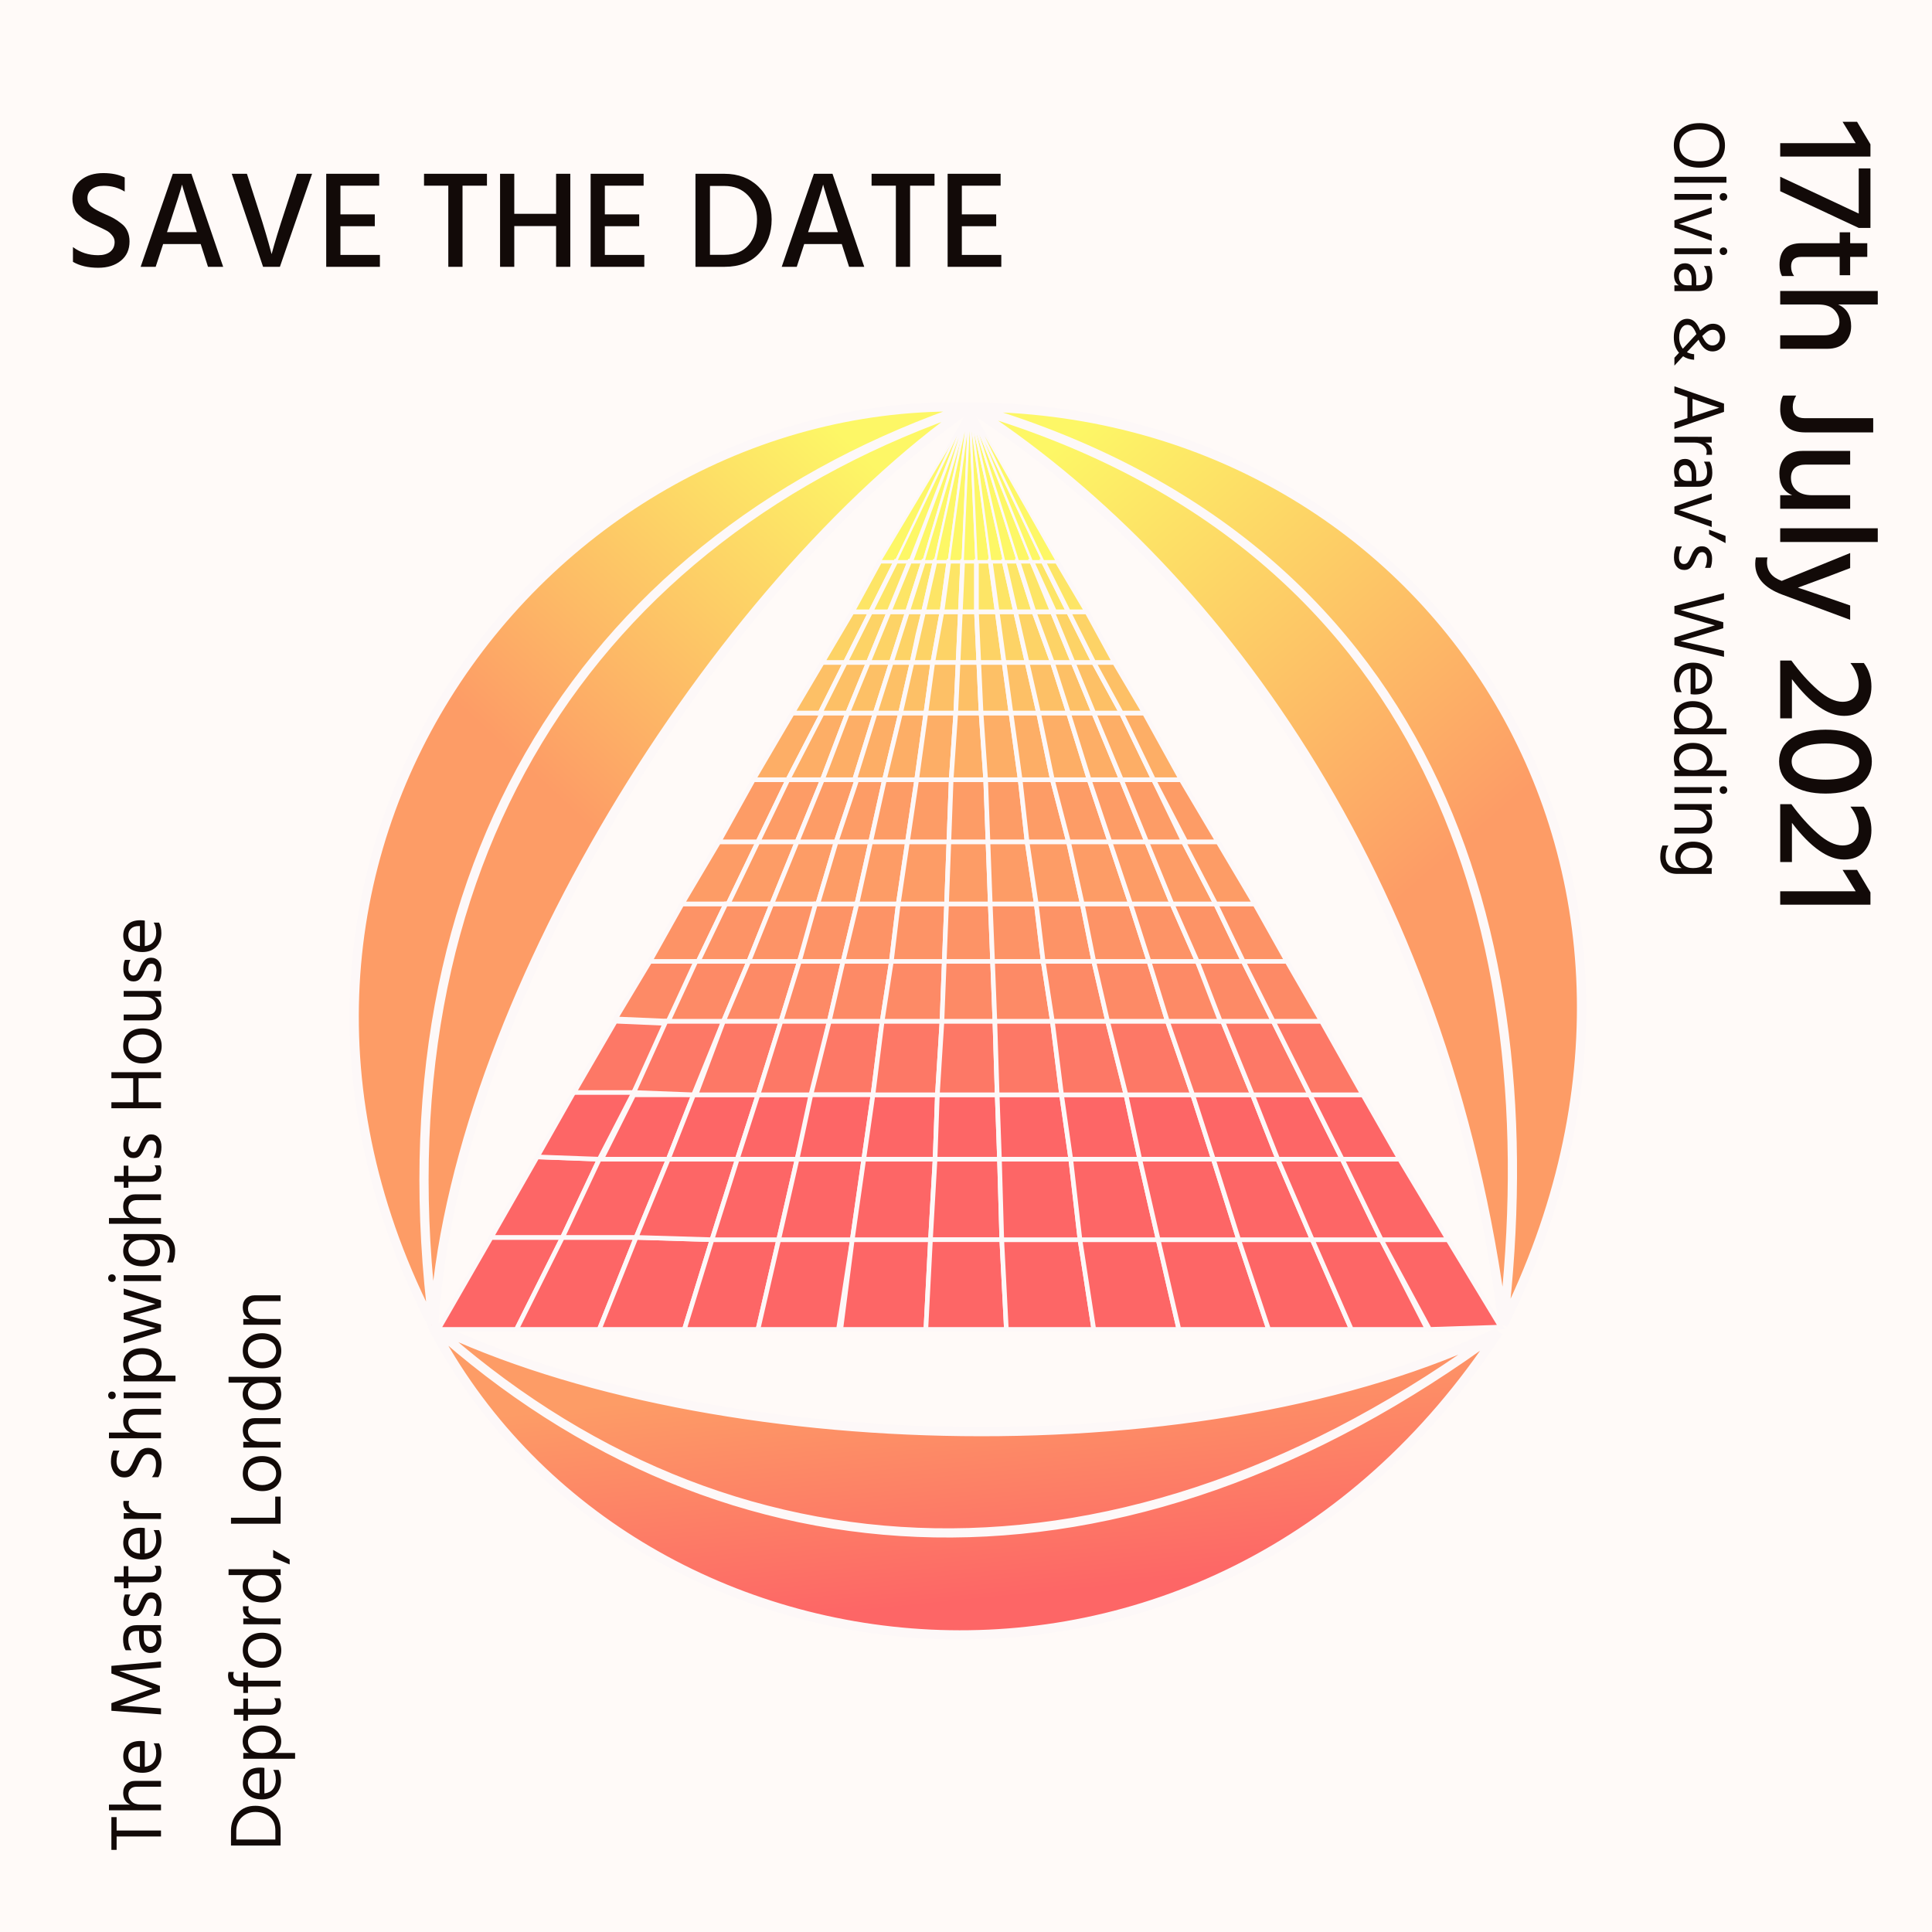 <svg width="420" height="420" viewBox="0 0 420 420" fill="none" xmlns="http://www.w3.org/2000/svg">
<rect x="0" y="0" width="420" height="420" fill="#333333" stroke="none"/>
<g clip-path="url(#clip0)">
<rect width="420" height="420" fill="#FFFAF8"/>
<path d="M400.56 26.48H403.71L406.62 31.37V34.04L387 34.04V31.13L403.41 31.13L400.56 26.48ZM406.62 36.615V49.545H404.07L387 41.565V38.415L404.07 46.425V36.615H406.62ZM399.93 55.845L391.56 55.845C390.1 55.845 389.37 56.545 389.37 57.945C389.37 58.765 389.59 59.455 390.03 60.015H387.39C387.03 59.355 386.85 58.545 386.85 57.585C386.85 54.445 388.44 52.875 391.62 52.875L399.93 52.875V50.505H402.21V52.875H405.93V55.845H402.21V59.835L399.93 59.835V55.845ZM408.21 66.195H399.6C401.48 67.055 402.42 68.626 402.42 70.906C402.42 72.385 401.96 73.576 401.04 74.475C400.12 75.376 398.84 75.826 397.2 75.826H387V72.885H396.6C397.64 72.885 398.44 72.615 399 72.076C399.58 71.555 399.87 70.865 399.87 70.005C399.87 69.005 399.49 68.115 398.73 67.335C397.97 66.576 396.81 66.195 395.25 66.195H387V63.255L408.21 63.255V66.195ZM387.63 85.992H390.48C389.98 86.812 389.73 87.632 389.73 88.452C389.73 90.092 390.6 90.912 392.34 90.912H407.22V94.002H392.46C390.6 94.002 389.22 93.542 388.32 92.622C387.44 91.722 387 90.502 387 88.962C387 87.722 387.21 86.732 387.63 85.992ZM402.21 107.657V110.597H387V107.657H389.61C387.75 106.857 386.82 105.277 386.82 102.917C386.82 101.417 387.26 100.227 388.14 99.347C389.04 98.467 390.27 98.027 391.83 98.027H402.21V100.997H392.55C391.51 100.997 390.71 101.247 390.15 101.747C389.61 102.267 389.34 102.977 389.34 103.877C389.34 105.017 389.74 105.927 390.54 106.607C391.34 107.307 392.47 107.657 393.93 107.657H402.21ZM387 114.85H408.21V117.82H387V114.85ZM387.33 126.284L402.21 120.224V123.494L397.26 125.384L390.84 127.754C391.44 127.934 393.58 128.654 397.26 129.914L402.21 131.624V134.744L387.42 129.254C383.52 127.794 381.57 125.564 381.57 122.564C381.57 122.024 381.62 121.564 381.72 121.184L384.24 121.184C384.16 121.504 384.12 121.844 384.12 122.204C384.12 124.144 385.19 125.504 387.33 126.284ZM389.55 147.644V156.164H387V143.594H389.43C391.27 146.114 393.17 148.234 395.13 149.954C397.11 151.694 398.91 152.564 400.53 152.564C401.67 152.564 402.54 152.234 403.14 151.574C403.76 150.914 404.07 150.004 404.07 148.844C404.07 147.244 403.47 145.674 402.27 144.134H405.18C406.28 145.574 406.83 147.284 406.83 149.264C406.83 151.104 406.31 152.624 405.27 153.824C404.25 155.024 402.79 155.624 400.89 155.624C397.37 155.624 393.59 152.964 389.55 147.644ZM396.87 158.626C399.95 158.626 402.39 159.236 404.19 160.456C406.01 161.696 406.92 163.386 406.92 165.526C406.92 167.706 406.02 169.416 404.22 170.656C402.42 171.896 399.97 172.516 396.87 172.516C393.81 172.516 391.36 171.906 389.52 170.686C387.68 169.486 386.76 167.766 386.76 165.526C386.76 163.386 387.68 161.696 389.52 160.456C391.36 159.236 393.81 158.626 396.87 158.626ZM402.27 162.736C401.01 161.996 399.21 161.626 396.87 161.626C394.53 161.626 392.71 161.986 391.41 162.706C390.13 163.446 389.49 164.386 389.49 165.526C389.49 166.766 390.13 167.736 391.41 168.436C392.69 169.136 394.51 169.486 396.87 169.486C399.25 169.486 401.06 169.116 402.3 168.376C403.56 167.656 404.19 166.706 404.19 165.526C404.19 164.406 403.55 163.476 402.27 162.736ZM389.55 178.874V187.394H387L387 174.824H389.43C391.27 177.344 393.17 179.464 395.13 181.184C397.11 182.924 398.91 183.794 400.53 183.794C401.67 183.794 402.54 183.464 403.14 182.804C403.76 182.144 404.07 181.234 404.07 180.074C404.07 178.474 403.47 176.904 402.27 175.364H405.18C406.28 176.804 406.83 178.514 406.83 180.494C406.83 182.334 406.31 183.854 405.27 185.054C404.25 186.254 402.79 186.854 400.89 186.854C397.37 186.854 393.59 184.194 389.55 178.874ZM400.56 189.107H403.71L406.62 193.997V196.667H387V193.757H403.41L400.56 189.107Z" fill="#120A08"/>
<path d="M27.11 38.59V41.65C25.77 40.81 24.25 40.39 22.55 40.39C21.45 40.39 20.58 40.64 19.94 41.14C19.32 41.62 19.01 42.26 19.01 43.06C19.01 43.86 19.32 44.5 19.94 44.98C20.56 45.46 21.51 45.98 22.79 46.54C23.63 46.9 24.28 47.21 24.74 47.47C25.22 47.73 25.76 48.1 26.36 48.58C26.98 49.04 27.43 49.6 27.71 50.26C28.01 50.9 28.16 51.64 28.16 52.48C28.16 54.26 27.53 55.66 26.27 56.68C25.01 57.7 23.38 58.21 21.38 58.21C19.16 58.21 17.32 57.78 15.86 56.92V53.71C17.44 54.89 19.27 55.48 21.35 55.48C22.45 55.48 23.32 55.23 23.96 54.73C24.6 54.21 24.92 53.5 24.92 52.6C24.92 52.06 24.73 51.57 24.35 51.13C23.97 50.67 23.56 50.33 23.12 50.11C22.68 49.87 22.02 49.55 21.14 49.15C20.62 48.91 20.25 48.74 20.03 48.64C19.83 48.54 19.49 48.36 19.01 48.1C18.53 47.84 18.17 47.62 17.93 47.44C17.71 47.26 17.43 47.01 17.09 46.69C16.75 46.37 16.5 46.05 16.34 45.73C16.2 45.41 16.06 45.04 15.92 44.62C15.8 44.18 15.74 43.71 15.74 43.21C15.74 41.49 16.36 40.13 17.6 39.13C18.86 38.13 20.48 37.63 22.46 37.63C24.28 37.63 25.83 37.95 27.11 38.59ZM36.304 50.47H42.785L42.455 49.45C41.694 47.09 41.075 45.14 40.594 43.6C40.114 42.04 39.825 41.07 39.724 40.69L39.575 40.12C39.355 41.06 38.374 44.17 36.635 49.45L36.304 50.47ZM45.215 58L43.624 53.05H35.465L33.844 58H30.575L37.565 37.78H41.614L48.514 58H45.215ZM67.839 37.78L60.849 58H57.189L50.379 37.78H53.679L56.259 45.82C56.819 47.54 57.329 49.19 57.789 50.77C58.249 52.33 58.569 53.46 58.749 54.16L59.049 55.24C59.689 52.84 60.649 49.7 61.929 45.82L64.539 37.78H67.839ZM74.007 55.42H82.587V58H70.917V37.78H82.437V40.36H74.007V46.6H81.477V49.18H74.007V55.42ZM105.86 37.78V40.36H100.55V58H97.46V40.36H92.18V37.78H105.86ZM120.89 37.78H123.98V58H120.89V49.15H111.8V58H108.71V37.78H111.8V46.48H120.89V37.78ZM131.487 55.42H140.067V58H128.397V37.78H139.917V40.36H131.487V46.6H138.957V49.18H131.487V55.42ZM154.34 55.39H157.52C159.82 55.39 161.57 54.67 162.77 53.23C163.97 51.79 164.57 49.94 164.57 47.68C164.57 45.6 163.92 43.87 162.62 42.49C161.32 41.11 159.59 40.42 157.43 40.42H154.34V55.39ZM151.19 37.78H157.49C160.49 37.78 162.95 38.71 164.87 40.57C166.79 42.43 167.75 44.8 167.75 47.68C167.75 50.68 166.84 53.15 165.02 55.09C163.22 57.03 160.73 58 157.55 58H151.19V37.78ZM175.67 50.47H182.15L181.82 49.45C181.06 47.09 180.44 45.14 179.96 43.6C179.48 42.04 179.19 41.07 179.09 40.69L178.94 40.12C178.72 41.06 177.74 44.17 176 49.45L175.67 50.47ZM184.58 58L182.99 53.05H174.83L173.21 58H169.94L176.93 37.78H180.98L187.88 58H184.58ZM203.154 37.78V40.36H197.844V58H194.754V40.36H189.474V37.78H203.154ZM209.094 55.42H217.674V58H206.004V37.78H217.524V40.36H209.094V46.6H216.564V49.18H209.094V55.42Z" fill="#120A08"/>
<path d="M94.277 288.5C41.277 187 118.777 86 210.777 88.5C155.277 127.5 98.277 219 94.277 288.5Z" fill="url(#paint0_linear)"/>
<path d="M94.277 288.5C41.277 187 118.777 86 210.777 88.5M94.277 288.5C81.379 187.5 128.777 116.282 210.777 88.5M94.277 288.5C98.277 219 155.277 127.5 210.777 88.5" stroke="#FDF8F8" stroke-width="2"/>
<path d="M210.777 88.5C310.277 88.5 376.777 188 326.777 288C314.277 189.5 262.777 122 210.777 88.5Z" fill="url(#paint1_linear)"/>
<path d="M210.777 88.5C310.277 88.5 376.777 188 326.777 288M210.777 88.5C311.277 117.5 336.777 202.5 326.777 288M210.777 88.5C262.777 122 314.277 189.5 326.777 288" stroke="#FDF8F8" stroke-width="2"/>
<path d="M325.777 289.5C263.009 385.268 136.498 369.569 93.817 288.031C154.93 317.466 263.15 319.9 325.777 289.5Z" fill="url(#paint2_linear)"/>
<path d="M325.777 289.5C263.009 385.268 136.498 369.569 93.817 288.031M325.777 289.5C243.89 350.013 158.059 346.072 93.817 288.031M325.777 289.5C263.15 319.9 154.93 317.466 93.817 288.031" stroke="#FDF8F8" stroke-width="2"/>
<path d="M369.44 26.768C371.136 26.768 372.485 27.2 373.488 28.064C374.491 28.939 374.992 30.117 374.992 31.6C374.992 33.115 374.491 34.299 373.488 35.152C372.496 36.016 371.147 36.448 369.44 36.448C367.744 36.448 366.389 36.011 365.376 35.136C364.373 34.272 363.872 33.099 363.872 31.616C363.872 30.155 364.379 28.981 365.392 28.096C366.405 27.211 367.755 26.768 369.44 26.768ZM369.44 28.128C368.107 28.128 367.051 28.443 366.272 29.072C365.493 29.712 365.104 30.56 365.104 31.616C365.104 32.715 365.488 33.563 366.256 34.16C367.024 34.768 368.085 35.072 369.44 35.072C370.795 35.072 371.856 34.768 372.624 34.16C373.392 33.552 373.776 32.699 373.776 31.6C373.776 30.512 373.387 29.659 372.608 29.04C371.84 28.432 370.784 28.128 369.44 28.128ZM364 38.435H375.312V39.699H364V38.435ZM364 42.169H372.112V43.434H364V42.169ZM374.064 42.202C374.224 42.052 374.421 41.977 374.656 41.977C374.891 41.977 375.088 42.052 375.248 42.202C375.408 42.361 375.488 42.559 375.488 42.794C375.488 43.028 375.408 43.225 375.248 43.386C375.088 43.545 374.891 43.626 374.656 43.626C374.421 43.626 374.224 43.545 374.064 43.386C373.915 43.225 373.84 43.028 373.84 42.794C373.84 42.559 373.915 42.361 374.064 42.202ZM364 47.904L372.112 45.072V46.384L368.688 47.504L364.992 48.688C365.451 48.784 366.683 49.184 368.688 49.888L372.112 51.04V52.352L364 49.456V47.904ZM364 53.982H372.112V55.246H364V53.982ZM374.064 54.014C374.224 53.865 374.421 53.79 374.656 53.79C374.891 53.79 375.088 53.865 375.248 54.014C375.408 54.174 375.488 54.371 375.488 54.606C375.488 54.841 375.408 55.038 375.248 55.198C375.088 55.358 374.891 55.438 374.656 55.438C374.421 55.438 374.224 55.358 374.064 55.198C373.915 55.038 373.84 54.841 373.84 54.606C373.84 54.371 373.915 54.174 374.064 54.014ZM367.744 62.02V60.612C367.744 59.93 367.611 59.418 367.344 59.076C367.077 58.735 366.741 58.564 366.336 58.564C365.931 58.564 365.6 58.698 365.344 58.964C365.099 59.231 364.976 59.62 364.976 60.132C364.976 60.708 365.136 61.167 365.456 61.508C365.787 61.85 366.203 62.02 366.704 62.02H367.744ZM370.416 57.828H371.68C372.053 58.436 372.24 59.236 372.24 60.228C372.24 62.266 371.205 63.284 369.136 63.284H364V62.036H364.96C364.267 61.62 363.92 60.863 363.92 59.764C363.92 59.007 364.144 58.394 364.592 57.924C365.04 57.466 365.605 57.236 366.288 57.236C367.067 57.236 367.669 57.53 368.096 58.116C368.533 58.714 368.752 59.524 368.752 60.548V62.02H369.168C369.808 62.02 370.288 61.876 370.608 61.588C370.939 61.3 371.104 60.815 371.104 60.132C371.104 59.268 370.875 58.5 370.416 57.828ZM365.04 73.306C365.04 74.308 365.307 75.14 365.84 75.802C366.192 75.428 366.597 74.991 367.056 74.49C367.525 73.988 367.904 73.578 368.192 73.258C368.48 72.948 368.677 72.74 368.784 72.634C368.528 71.951 368.245 71.444 367.936 71.114C367.627 70.783 367.259 70.618 366.832 70.618C366.288 70.618 365.851 70.868 365.52 71.37C365.2 71.871 365.04 72.516 365.04 73.306ZM373.888 73.354C373.888 72.874 373.749 72.474 373.472 72.154C373.205 71.844 372.832 71.69 372.352 71.69C372.011 71.69 371.669 71.786 371.328 71.978C370.997 72.18 370.571 72.538 370.048 73.05C370.379 73.764 370.715 74.282 371.056 74.602C371.408 74.932 371.808 75.098 372.256 75.098C372.715 75.098 373.099 74.948 373.408 74.65C373.728 74.351 373.888 73.919 373.888 73.354ZM364 79.482V77.77L365.008 76.682C364.251 75.818 363.872 74.703 363.872 73.338C363.872 72.132 364.144 71.156 364.688 70.41C365.243 69.674 365.952 69.306 366.816 69.306C368.021 69.306 368.944 70.148 369.584 71.834C370.128 71.332 370.608 70.964 371.024 70.73C371.451 70.495 371.899 70.378 372.368 70.378C373.168 70.378 373.813 70.65 374.304 71.194C374.795 71.738 375.04 72.463 375.04 73.37C375.04 74.276 374.773 75.007 374.24 75.562C373.717 76.116 373.061 76.394 372.272 76.394C371.664 76.394 371.115 76.196 370.624 75.802C370.133 75.418 369.675 74.767 369.248 73.85L366.72 76.554C367.189 76.81 367.712 76.959 368.288 77.002V78.218C367.371 78.154 366.571 77.898 365.888 77.45L364 79.482ZM367.936 86.702V90.526L368.56 90.318L373.744 88.638C373.285 88.51 371.552 87.934 368.544 86.91L367.936 86.702ZM364 91.838L366.832 90.894V86.334L364 85.374V83.982L374.784 87.742V89.534L364 93.23V91.838ZM372.112 96.213H370.688C371.691 96.639 372.192 97.376 372.192 98.421C372.192 98.613 372.181 98.762 372.16 98.869H370.912C370.987 98.645 371.024 98.415 371.024 98.181C371.024 97.615 370.763 97.146 370.24 96.773C369.717 96.4 369.115 96.213 368.432 96.213H364V94.949L372.112 94.965V96.213ZM367.744 104.552V103.144C367.744 102.461 367.611 101.949 367.344 101.608C367.077 101.266 366.741 101.096 366.336 101.096C365.931 101.096 365.6 101.229 365.344 101.496C365.099 101.762 364.976 102.152 364.976 102.664C364.976 103.24 365.136 103.698 365.456 104.04C365.787 104.381 366.203 104.552 366.704 104.552H367.744ZM370.416 100.36H371.68C372.053 100.968 372.24 101.768 372.24 102.76C372.24 104.797 371.205 105.816 369.136 105.816H364V104.568H364.96C364.267 104.152 363.92 103.394 363.92 102.296C363.92 101.538 364.144 100.925 364.592 100.456C365.04 99.997 365.605 99.768 366.288 99.768C367.067 99.768 367.669 100.061 368.096 100.648C368.533 101.245 368.752 102.056 368.752 103.08V104.552H369.168C369.808 104.552 370.288 104.408 370.608 104.12C370.939 103.832 371.104 103.346 371.104 102.664C371.104 101.8 370.875 101.032 370.416 100.36ZM364 110.123L372.112 107.291V108.603L368.688 109.723L364.992 110.907C365.451 111.003 366.683 111.403 368.688 112.107L372.112 113.259V114.571L364 111.675V110.123ZM371.536 115.161L375.12 116.505V118.073L371.536 116.153V115.161ZM371.84 123.443H370.64C370.939 122.953 371.088 122.281 371.088 121.427C371.088 121.001 370.987 120.659 370.784 120.403C370.592 120.158 370.341 120.035 370.032 120.035C369.84 120.035 369.669 120.073 369.52 120.147C369.381 120.222 369.243 120.366 369.104 120.579C368.965 120.803 368.869 120.963 368.816 121.059C368.773 121.166 368.677 121.39 368.528 121.731C368.251 122.414 367.936 122.947 367.584 123.331C367.232 123.715 366.757 123.907 366.16 123.907C365.467 123.907 364.917 123.662 364.512 123.171C364.107 122.691 363.904 122.03 363.904 121.187C363.904 120.206 364.069 119.411 364.4 118.803H365.632C365.205 119.518 364.992 120.286 364.992 121.107C364.992 121.598 365.088 121.971 365.28 122.227C365.472 122.483 365.733 122.611 366.064 122.611C366.448 122.611 366.747 122.467 366.96 122.179C367.173 121.902 367.413 121.433 367.68 120.771C367.915 120.163 368.208 119.673 368.56 119.299C368.912 118.937 369.387 118.755 369.984 118.755C370.656 118.755 371.189 119.006 371.584 119.507C371.989 120.019 372.192 120.654 372.192 121.411C372.192 122.254 372.075 122.931 371.84 123.443ZM374.624 135.271V136.567L370.784 137.751L365.312 139.383C367.669 139.874 369.488 140.269 370.768 140.567L374.784 141.479V142.791L364 140.263V138.599L367.408 137.559L372.8 135.943C371.541 135.613 369.744 135.101 367.408 134.407L364 133.399V131.751L374.784 128.935V130.295L370.784 131.303L365.36 132.631C367.547 133.229 369.355 133.735 370.784 134.151L374.624 135.271ZM368.576 149.711H368.896C369.568 149.711 370.101 149.53 370.496 149.167C370.901 148.804 371.104 148.303 371.104 147.663C371.104 147.055 370.885 146.538 370.448 146.111C370.011 145.684 369.387 145.434 368.576 145.359V149.711ZM365.6 150.463H364.416C364.085 149.834 363.92 149.066 363.92 148.159C363.92 146.932 364.293 145.94 365.04 145.183C365.797 144.436 366.795 144.063 368.032 144.063C369.323 144.063 370.341 144.399 371.088 145.071C371.835 145.743 372.208 146.607 372.208 147.663C372.208 148.676 371.883 149.482 371.232 150.079C370.581 150.676 369.659 150.975 368.464 150.975C368.123 150.975 367.808 150.948 367.52 150.895V145.359C366.72 145.455 366.107 145.759 365.68 146.271C365.253 146.783 365.04 147.455 365.04 148.287C365.04 149.194 365.227 149.919 365.6 150.463ZM365.024 155.99C365.024 156.652 365.269 157.212 365.76 157.67C366.251 158.14 367.035 158.374 368.112 158.374C369.136 158.374 369.888 158.134 370.368 157.654C370.848 157.174 371.088 156.646 371.088 156.07C371.088 155.398 370.816 154.838 370.272 154.39C369.739 153.953 368.971 153.734 367.968 153.734C367.093 153.734 366.384 153.948 365.84 154.374C365.296 154.801 365.024 155.34 365.024 155.99ZM375.312 158.374V159.638H364V158.374H365.2C364.315 157.798 363.872 156.966 363.872 155.878C363.872 154.801 364.272 153.953 365.072 153.334C365.872 152.726 366.843 152.422 367.984 152.422C369.253 152.422 370.277 152.748 371.056 153.398C371.845 154.049 372.24 154.886 372.24 155.91C372.24 156.966 371.787 157.788 370.88 158.374H375.312ZM365.024 165.069C365.024 165.73 365.269 166.29 365.76 166.749C366.251 167.218 367.035 167.453 368.112 167.453C369.136 167.453 369.888 167.213 370.368 166.733C370.848 166.253 371.088 165.725 371.088 165.149C371.088 164.477 370.816 163.917 370.272 163.469C369.739 163.031 368.971 162.812 367.968 162.812C367.093 162.812 366.384 163.026 365.84 163.453C365.296 163.879 365.024 164.418 365.024 165.069ZM375.312 167.453V168.717H364V167.453H365.2C364.315 166.877 363.872 166.045 363.872 164.957C363.872 163.879 364.272 163.031 365.072 162.413C365.872 161.805 366.843 161.501 367.984 161.501C369.253 161.501 370.277 161.826 371.056 162.477C371.845 163.127 372.24 163.965 372.24 164.989C372.24 166.045 371.787 166.866 370.88 167.453H375.312ZM364 171.123H372.112V172.387H364V171.123ZM374.064 171.155C374.224 171.005 374.421 170.931 374.656 170.931C374.891 170.931 375.088 171.005 375.248 171.155C375.408 171.315 375.488 171.512 375.488 171.747C375.488 171.981 375.408 172.179 375.248 172.339C375.088 172.499 374.891 172.579 374.656 172.579C374.421 172.579 374.224 172.499 374.064 172.339C373.915 172.179 373.84 171.981 373.84 171.747C373.84 171.512 373.915 171.315 374.064 171.155ZM372.112 176.041H370.704C371.717 176.521 372.224 177.374 372.224 178.601C372.224 179.39 371.984 180.02 371.504 180.489C371.024 180.958 370.384 181.193 369.584 181.193H364V179.929H369.248C369.845 179.929 370.299 179.774 370.608 179.465C370.928 179.166 371.088 178.772 371.088 178.281C371.088 177.673 370.853 177.145 370.384 176.697C369.915 176.26 369.264 176.041 368.432 176.041H364V174.793H372.112V176.041ZM365.328 186.474C365.328 187.06 365.552 187.578 366 188.026C366.459 188.484 367.136 188.714 368.032 188.714C369.067 188.714 369.835 188.495 370.336 188.058C370.837 187.62 371.088 187.114 371.088 186.538C371.088 185.844 370.811 185.295 370.256 184.89C369.712 184.484 368.997 184.282 368.112 184.282C367.205 184.282 366.512 184.506 366.032 184.954C365.563 185.402 365.328 185.908 365.328 186.474ZM372.112 188.714V189.978H364.656C363.419 189.978 362.491 189.636 361.872 188.954C361.243 188.271 360.928 187.391 360.928 186.314C360.928 185.332 361.093 184.495 361.424 183.802H362.688C362.293 184.484 362.096 185.284 362.096 186.202C362.096 186.98 362.304 187.594 362.72 188.042C363.136 188.49 363.787 188.714 364.672 188.714H365.584C364.667 188.18 364.208 187.386 364.208 186.33C364.208 185.402 364.549 184.607 365.232 183.946C365.915 183.295 366.864 182.97 368.08 182.97C369.285 182.97 370.277 183.274 371.056 183.882C371.835 184.49 372.224 185.284 372.224 186.266C372.224 187.375 371.739 188.191 370.768 188.714H372.112Z" fill="#120A08"/>
<path d="M112.277 289H95.277L106.777 269H122.277L112.277 289Z" fill="#FD6666" stroke="#FDF8F8"/>
<path d="M122.277 269H106.777L116.777 251.5L130.277 252L122.277 269Z" fill="#FD6666" stroke="#FDF8F8"/>
<path d="M130.277 252L116.777 251.5L125.277 236.5H138.277L130.277 252Z" fill="#FD6666" stroke="#FDF8F8"/>
<path d="M137.777 237.5H124.777L133.777 222L145.277 222.5L137.777 237.5Z" fill="#FD7866" stroke="#FDF8F8"/>
<path d="M145.277 222L133.777 221.5L141.277 209H151.777L145.277 222Z" fill="#FD8A66" stroke="#FDF8F8"/>
<path d="M151.777 209H141.277L148.277 196.5H157.777L151.777 209Z" fill="#FD9366" stroke="#FDF8F8"/>
<path d="M158.277 196.5H148.277L156.277 183H164.777L158.277 196.5Z" fill="#FD9C66" stroke="#FDF8F8"/>
<path d="M164.777 183H156.277L163.777 169.5H171.277L164.777 183Z" fill="#FD9C66" stroke="#FDF8F8"/>
<path d="M171.277 169.5H163.777L172.277 155H178.777L171.277 169.5Z" fill="#FDAE66" stroke="#FDF8F8"/>
<path d="M178.277 155H172.277L178.777 144H183.777L178.277 155Z" fill="#FDC066" stroke="#FDF8F8"/>
<path d="M183.777 144H178.777L185.277 133H189.277L183.777 144Z" fill="#FDD366" stroke="#FDF8F8"/>
<path d="M189.277 133H185.277L191.277 122H194.777L189.277 133Z" fill="#FDE566" stroke="#FDF8F8"/>
<path d="M24.216 395.027H25.352V397.939H35V399.235H25.352V402.147H24.216V395.027ZM23.688 392.301H28.296C27.283 391.821 26.776 390.967 26.776 389.741C26.776 388.962 27.016 388.338 27.496 387.869C27.976 387.389 28.627 387.149 29.448 387.149H35V388.413H29.752C29.165 388.413 28.712 388.567 28.392 388.877C28.072 389.175 27.912 389.57 27.912 390.061C27.912 390.658 28.141 391.181 28.6 391.629C29.059 392.077 29.715 392.301 30.568 392.301H35V393.549H23.688V392.301ZM30.424 379.74H30.104C29.432 379.74 28.899 379.921 28.504 380.284C28.099 380.647 27.896 381.148 27.896 381.788C27.896 382.396 28.115 382.913 28.552 383.34C28.989 383.767 29.613 384.017 30.424 384.092V379.74ZM33.4 378.988H34.584C34.915 379.617 35.08 380.385 35.08 381.292C35.08 382.519 34.707 383.511 33.96 384.268C33.203 385.015 32.205 385.388 30.968 385.388C29.677 385.388 28.659 385.052 27.912 384.38C27.165 383.708 26.792 382.844 26.792 381.788C26.792 380.775 27.117 379.969 27.768 379.372C28.419 378.775 29.341 378.476 30.536 378.476C30.877 378.476 31.192 378.503 31.48 378.556V384.092C32.28 383.996 32.893 383.692 33.32 383.18C33.747 382.668 33.96 381.996 33.96 381.164C33.96 380.257 33.773 379.532 33.4 378.988ZM35 372.69L24.216 371.906V370.258L28.152 368.834L33.176 367.106C31.427 366.488 29.752 365.88 28.152 365.282L24.216 363.794V362.146L35 361.202V362.498L30.744 362.866L25.96 363.25C27.539 363.816 29.133 364.397 30.744 364.994L34.76 366.498V367.73L30.744 369.154L26.056 370.786C26.472 370.786 28.035 370.888 30.744 371.09L35 371.394V372.69ZM31.256 354.556V355.964C31.256 356.646 31.389 357.158 31.656 357.5C31.923 357.841 32.259 358.012 32.664 358.012C33.069 358.012 33.4 357.878 33.656 357.612C33.901 357.345 34.024 356.956 34.024 356.444C34.024 355.868 33.864 355.409 33.544 355.068C33.213 354.726 32.797 354.556 32.296 354.556H31.256ZM28.584 358.748H27.32C26.947 358.14 26.76 357.34 26.76 356.348C26.76 354.31 27.795 353.292 29.864 353.292H35V354.54H34.04C34.733 354.956 35.08 355.713 35.08 356.812C35.08 357.569 34.856 358.182 34.408 358.652C33.96 359.11 33.395 359.34 32.712 359.34C31.933 359.34 31.331 359.046 30.904 358.46C30.467 357.862 30.248 357.052 30.248 356.028V354.556H29.832C29.192 354.556 28.712 354.7 28.392 354.988C28.061 355.276 27.896 355.761 27.896 356.444C27.896 357.308 28.125 358.076 28.584 358.748ZM27.16 346.633H28.36C28.061 347.123 27.912 347.795 27.912 348.649C27.912 349.075 28.013 349.417 28.216 349.673C28.408 349.918 28.659 350.041 28.968 350.041C29.16 350.041 29.331 350.003 29.48 349.929C29.619 349.854 29.757 349.71 29.896 349.497C30.035 349.273 30.131 349.113 30.184 349.017C30.227 348.91 30.323 348.686 30.472 348.345C30.749 347.662 31.064 347.129 31.416 346.745C31.768 346.361 32.243 346.169 32.84 346.169C33.533 346.169 34.083 346.414 34.488 346.905C34.893 347.385 35.096 348.046 35.096 348.889C35.096 349.87 34.931 350.665 34.6 351.273H33.368C33.795 350.558 34.008 349.79 34.008 348.969C34.008 348.478 33.912 348.105 33.72 347.849C33.528 347.593 33.267 347.465 32.936 347.465C32.552 347.465 32.253 347.609 32.04 347.897C31.827 348.174 31.587 348.643 31.32 349.305C31.085 349.913 30.792 350.403 30.44 350.777C30.088 351.139 29.613 351.321 29.016 351.321C28.344 351.321 27.811 351.07 27.416 350.569C27.011 350.057 26.808 349.422 26.808 348.665C26.808 347.822 26.925 347.145 27.16 346.633ZM27.912 342.711H32.664C33.528 342.711 33.96 342.305 33.96 341.495C33.96 341.079 33.837 340.711 33.592 340.391H34.792C34.984 340.743 35.08 341.137 35.08 341.575C35.08 343.175 34.264 343.975 32.632 343.975H27.912V345.271H26.888V343.975H24.872V342.711H26.888V340.471H27.912V342.711ZM30.424 333.381H30.104C29.432 333.381 28.899 333.562 28.504 333.925C28.099 334.287 27.896 334.789 27.896 335.429C27.896 336.037 28.115 336.554 28.552 336.981C28.989 337.407 29.613 337.658 30.424 337.733V333.381ZM33.4 332.629H34.584C34.915 333.258 35.08 334.026 35.08 334.933C35.08 336.159 34.707 337.151 33.96 337.909C33.203 338.655 32.205 339.029 30.968 339.029C29.677 339.029 28.659 338.693 27.912 338.021C27.165 337.349 26.792 336.485 26.792 335.429C26.792 334.415 27.117 333.61 27.768 333.013C28.419 332.415 29.341 332.117 30.536 332.117C30.877 332.117 31.192 332.143 31.48 332.197V337.733C32.28 337.637 32.893 337.333 33.32 336.821C33.747 336.309 33.96 335.637 33.96 334.805C33.96 333.898 33.773 333.173 33.4 332.629ZM26.888 328.941H28.312C27.309 328.515 26.808 327.779 26.808 326.733C26.808 326.541 26.819 326.392 26.84 326.285H28.088C28.013 326.509 27.976 326.739 27.976 326.973C27.976 327.539 28.237 328.008 28.76 328.381C29.283 328.755 29.885 328.941 30.568 328.941H35V330.205L26.888 330.189V328.941ZM24.616 315.352H25.976C25.549 316.003 25.336 316.782 25.336 317.688C25.336 318.339 25.491 318.856 25.8 319.24C26.099 319.624 26.493 319.816 26.984 319.816C27.24 319.816 27.469 319.768 27.672 319.672C27.875 319.566 28.067 319.384 28.248 319.128C28.419 318.872 28.552 318.654 28.648 318.472C28.733 318.291 28.861 318.008 29.032 317.624C29.192 317.262 29.32 316.984 29.416 316.792C29.501 316.6 29.645 316.355 29.848 316.056C30.04 315.747 30.232 315.518 30.424 315.368C30.605 315.208 30.851 315.07 31.16 314.952C31.459 314.824 31.784 314.76 32.136 314.76C33.085 314.76 33.821 315.086 34.344 315.736C34.856 316.387 35.112 317.224 35.112 318.248C35.112 319.379 34.883 320.339 34.424 321.128H33.032C33.619 320.35 33.912 319.4 33.912 318.28C33.912 317.608 33.763 317.08 33.464 316.696C33.165 316.312 32.733 316.12 32.168 316.12C31.933 316.12 31.725 316.168 31.544 316.264C31.352 316.35 31.181 316.499 31.032 316.712C30.872 316.915 30.744 317.112 30.648 317.304C30.541 317.486 30.413 317.736 30.264 318.056C30.232 318.12 30.189 318.216 30.136 318.344C29.933 318.803 29.768 319.155 29.64 319.4C29.512 319.635 29.325 319.918 29.08 320.248C28.824 320.568 28.531 320.803 28.2 320.952C27.869 321.102 27.485 321.176 27.048 321.176C26.131 321.176 25.416 320.851 24.904 320.2C24.381 319.539 24.12 318.712 24.12 317.72C24.12 316.792 24.285 316.003 24.616 315.352ZM23.688 311.426H28.296C27.283 310.946 26.776 310.092 26.776 308.866C26.776 308.087 27.016 307.463 27.496 306.994C27.976 306.514 28.627 306.274 29.448 306.274H35V307.538H29.752C29.165 307.538 28.712 307.692 28.392 308.002C28.072 308.3 27.912 308.695 27.912 309.186C27.912 309.783 28.141 310.306 28.6 310.754C29.059 311.202 29.715 311.426 30.568 311.426H35V312.674H23.688V311.426ZM35 303.969H26.888V302.705H35V303.969ZM24.936 303.937C24.776 304.086 24.579 304.161 24.344 304.161C24.109 304.161 23.912 304.086 23.752 303.937C23.592 303.777 23.512 303.58 23.512 303.345C23.512 303.11 23.592 302.913 23.752 302.753C23.912 302.593 24.109 302.513 24.344 302.513C24.579 302.513 24.776 302.593 24.936 302.753C25.085 302.913 25.16 303.11 25.16 303.345C25.16 303.58 25.085 303.777 24.936 303.937ZM33.976 296.731C33.976 296.048 33.709 295.488 33.176 295.051C32.632 294.613 31.864 294.395 30.872 294.395C29.987 294.395 29.272 294.608 28.728 295.035C28.184 295.461 27.912 296 27.912 296.651C27.912 297.301 28.152 297.867 28.632 298.347C29.101 298.816 29.875 299.051 30.952 299.051C31.987 299.051 32.749 298.811 33.24 298.331C33.731 297.851 33.976 297.317 33.976 296.731ZM26.888 299.051H28.12C27.213 298.485 26.76 297.648 26.76 296.539C26.76 295.461 27.155 294.619 27.944 294.011C28.723 293.392 29.699 293.083 30.872 293.083C32.12 293.083 33.144 293.408 33.944 294.059C34.733 294.699 35.128 295.536 35.128 296.571C35.128 297.637 34.675 298.464 33.768 299.051H38.152V300.299H26.888V299.051ZM35 289.492L26.888 291.988V290.644L29.576 289.86C30.515 289.583 31.336 289.354 32.04 289.172C32.733 288.98 33.197 288.858 33.432 288.804L33.768 288.724C33.085 288.564 31.683 288.175 29.56 287.556L26.888 286.788V285.444L29.56 284.66L33.784 283.46C33.155 283.311 31.747 282.9 29.56 282.228L26.888 281.412V280.116L35 282.676V284.228L32.344 284.996L28.296 286.116C28.979 286.276 30.328 286.639 32.344 287.204L35 287.94V289.492ZM35 278.485H26.888V277.221H35V278.485ZM24.936 278.453C24.776 278.602 24.579 278.677 24.344 278.677C24.109 278.677 23.912 278.602 23.752 278.453C23.592 278.293 23.512 278.095 23.512 277.861C23.512 277.626 23.592 277.429 23.752 277.269C23.912 277.109 24.109 277.029 24.344 277.029C24.579 277.029 24.776 277.109 24.936 277.269C25.085 277.429 25.16 277.626 25.16 277.861C25.16 278.095 25.085 278.293 24.936 278.453ZM33.672 271.774C33.672 271.188 33.448 270.67 33 270.222C32.541 269.764 31.864 269.534 30.968 269.534C29.933 269.534 29.165 269.753 28.664 270.19C28.163 270.628 27.912 271.134 27.912 271.71C27.912 272.404 28.189 272.953 28.744 273.358C29.288 273.764 30.003 273.966 30.888 273.966C31.795 273.966 32.488 273.742 32.968 273.294C33.437 272.846 33.672 272.34 33.672 271.774ZM26.888 269.534V268.27H34.344C35.581 268.27 36.509 268.612 37.128 269.294C37.757 269.977 38.072 270.857 38.072 271.934C38.072 272.916 37.907 273.753 37.576 274.446H36.312C36.707 273.764 36.904 272.964 36.904 272.046C36.904 271.268 36.696 270.654 36.28 270.206C35.864 269.758 35.213 269.534 34.328 269.534H33.416C34.333 270.068 34.792 270.862 34.792 271.918C34.792 272.846 34.451 273.641 33.768 274.302C33.085 274.953 32.136 275.278 30.92 275.278C29.715 275.278 28.723 274.974 27.944 274.366C27.165 273.758 26.776 272.964 26.776 271.982C26.776 270.873 27.261 270.057 28.232 269.534H26.888ZM23.688 264.785H28.296C27.283 264.305 26.776 263.452 26.776 262.225C26.776 261.446 27.016 260.822 27.496 260.353C27.976 259.873 28.627 259.633 29.448 259.633H35V260.897H29.752C29.165 260.897 28.712 261.052 28.392 261.361C28.072 261.66 27.912 262.054 27.912 262.545C27.912 263.142 28.141 263.665 28.6 264.113C29.059 264.561 29.715 264.785 30.568 264.785H35V266.033H23.688V264.785ZM27.912 255.648H32.664C33.528 255.648 33.96 255.243 33.96 254.432C33.96 254.016 33.837 253.648 33.592 253.328H34.792C34.984 253.68 35.08 254.075 35.08 254.512C35.08 256.112 34.264 256.912 32.632 256.912H27.912V258.208H26.888V256.912H24.872V255.648H26.888V253.408H27.912V255.648ZM27.16 247.07H28.36C28.061 247.561 27.912 248.233 27.912 249.086C27.912 249.513 28.013 249.854 28.216 250.11C28.408 250.355 28.659 250.478 28.968 250.478C29.16 250.478 29.331 250.441 29.48 250.366C29.619 250.291 29.757 250.147 29.896 249.934C30.035 249.71 30.131 249.55 30.184 249.454C30.227 249.347 30.323 249.123 30.472 248.782C30.749 248.099 31.064 247.566 31.416 247.182C31.768 246.798 32.243 246.606 32.84 246.606C33.533 246.606 34.083 246.851 34.488 247.342C34.893 247.822 35.096 248.483 35.096 249.326C35.096 250.307 34.931 251.102 34.6 251.71H33.368C33.795 250.995 34.008 250.227 34.008 249.406C34.008 248.915 33.912 248.542 33.72 248.286C33.528 248.03 33.267 247.902 32.936 247.902C32.552 247.902 32.253 248.046 32.04 248.334C31.827 248.611 31.587 249.081 31.32 249.742C31.085 250.35 30.792 250.841 30.44 251.214C30.088 251.577 29.613 251.758 29.016 251.758C28.344 251.758 27.811 251.507 27.416 251.006C27.011 250.494 26.808 249.859 26.808 249.102C26.808 248.259 26.925 247.582 27.16 247.07ZM24.216 234.394V233.098H35V234.394H30.12V239.626H35V240.922H24.216V239.626H28.952V234.394H24.216ZM35.144 227.409C35.144 228.571 34.755 229.494 33.976 230.177C33.187 230.849 32.195 231.185 31 231.185C29.795 231.185 28.792 230.838 27.992 230.145C27.181 229.441 26.776 228.529 26.776 227.409C26.776 226.182 27.171 225.238 27.96 224.577C28.749 223.905 29.752 223.569 30.968 223.569C32.173 223.569 33.171 223.91 33.96 224.593C34.749 225.275 35.144 226.214 35.144 227.409ZM27.896 227.409C27.896 228.177 28.195 228.779 28.792 229.217C29.389 229.654 30.12 229.873 30.984 229.873C31.827 229.873 32.547 229.649 33.144 229.201C33.731 228.753 34.024 228.155 34.024 227.409C34.024 226.598 33.736 225.974 33.16 225.537C32.573 225.099 31.848 224.881 30.984 224.881C30.088 224.881 29.352 225.089 28.776 225.505C28.189 225.921 27.896 226.555 27.896 227.409ZM26.888 216.68V215.416H35V216.68H33.592C34.595 217.107 35.096 217.955 35.096 219.224C35.096 220.024 34.861 220.659 34.392 221.128C33.912 221.587 33.272 221.816 32.472 221.816H26.888V220.552H32.152C32.739 220.552 33.187 220.403 33.496 220.104C33.805 219.806 33.96 219.4 33.96 218.888C33.96 218.216 33.725 217.683 33.256 217.288C32.787 216.883 32.152 216.68 31.352 216.68H26.888ZM27.16 208.664H28.36C28.061 209.154 27.912 209.826 27.912 210.68C27.912 211.106 28.013 211.448 28.216 211.704C28.408 211.949 28.659 212.072 28.968 212.072C29.16 212.072 29.331 212.034 29.48 211.96C29.619 211.885 29.757 211.741 29.896 211.528C30.035 211.304 30.131 211.144 30.184 211.048C30.227 210.941 30.323 210.717 30.472 210.376C30.749 209.693 31.064 209.16 31.416 208.776C31.768 208.392 32.243 208.2 32.84 208.2C33.533 208.2 34.083 208.445 34.488 208.936C34.893 209.416 35.096 210.077 35.096 210.92C35.096 211.901 34.931 212.696 34.6 213.304H33.368C33.795 212.589 34.008 211.821 34.008 211C34.008 210.509 33.912 210.136 33.72 209.88C33.528 209.624 33.267 209.496 32.936 209.496C32.552 209.496 32.253 209.64 32.04 209.928C31.827 210.205 31.587 210.674 31.32 211.336C31.085 211.944 30.792 212.434 30.44 212.808C30.088 213.17 29.613 213.352 29.016 213.352C28.344 213.352 27.811 213.101 27.416 212.6C27.011 212.088 26.808 211.453 26.808 210.696C26.808 209.853 26.925 209.176 27.16 208.664ZM30.424 201.318H30.104C29.432 201.318 28.899 201.499 28.504 201.862C28.099 202.225 27.896 202.726 27.896 203.366C27.896 203.974 28.115 204.491 28.552 204.918C28.989 205.345 29.613 205.595 30.424 205.67V201.318ZM33.4 200.566H34.584C34.915 201.195 35.08 201.963 35.08 202.87C35.08 204.097 34.707 205.089 33.96 205.846C33.203 206.593 32.205 206.966 30.968 206.966C29.677 206.966 28.659 206.63 27.912 205.958C27.165 205.286 26.792 204.422 26.792 203.366C26.792 202.353 27.117 201.547 27.768 200.95C28.419 200.353 29.341 200.054 30.536 200.054C30.877 200.054 31.192 200.081 31.48 200.134V205.67C32.28 205.574 32.893 205.27 33.32 204.758C33.747 204.246 33.96 203.574 33.96 202.742C33.96 201.835 33.773 201.11 33.4 200.566ZM59.864 399.891V397.955C59.864 396.622 59.453 395.614 58.632 394.931C57.8 394.249 56.765 393.907 55.528 393.907C54.355 393.907 53.368 394.291 52.568 395.059C51.768 395.817 51.368 396.803 51.368 398.019V399.891H59.864ZM50.216 401.203V398.003C50.216 396.414 50.712 395.113 51.704 394.099C52.685 393.075 53.96 392.563 55.528 392.563C57.085 392.563 58.387 393.038 59.432 393.987C60.477 394.926 61 396.243 61 397.939V401.203H50.216ZM56.424 385.521H56.104C55.432 385.521 54.899 385.703 54.504 386.065C54.099 386.428 53.896 386.929 53.896 387.569C53.896 388.177 54.115 388.695 54.552 389.121C54.989 389.548 55.613 389.799 56.424 389.873V385.521ZM59.4 384.769H60.584C60.915 385.399 61.08 386.167 61.08 387.073C61.08 388.3 60.707 389.292 59.96 390.049C59.203 390.796 58.205 391.169 56.968 391.169C55.677 391.169 54.659 390.833 53.912 390.161C53.165 389.489 52.792 388.625 52.792 387.569C52.792 386.556 53.117 385.751 53.768 385.153C54.419 384.556 55.341 384.257 56.536 384.257C56.877 384.257 57.192 384.284 57.48 384.337V389.873C58.28 389.777 58.893 389.473 59.32 388.961C59.747 388.449 59.96 387.777 59.96 386.945C59.96 386.039 59.773 385.313 59.4 384.769ZM59.976 378.762C59.976 378.079 59.709 377.519 59.176 377.082C58.632 376.644 57.864 376.426 56.872 376.426C55.987 376.426 55.272 376.639 54.728 377.066C54.184 377.492 53.912 378.031 53.912 378.682C53.912 379.332 54.152 379.898 54.632 380.378C55.101 380.847 55.875 381.082 56.952 381.082C57.987 381.082 58.749 380.842 59.24 380.362C59.731 379.882 59.976 379.348 59.976 378.762ZM52.888 381.082H54.12C53.213 380.516 52.76 379.679 52.76 378.57C52.76 377.492 53.155 376.65 53.944 376.042C54.723 375.423 55.699 375.114 56.872 375.114C58.12 375.114 59.144 375.439 59.944 376.09C60.733 376.73 61.128 377.567 61.128 378.602C61.128 379.668 60.675 380.495 59.768 381.082H64.152V382.33H52.888V381.082ZM53.912 371.508H58.664C59.528 371.508 59.96 371.102 59.96 370.292C59.96 369.876 59.837 369.508 59.592 369.188H60.792C60.984 369.54 61.08 369.934 61.08 370.372C61.08 371.972 60.264 372.772 58.632 372.772H53.912V374.068H52.888V372.772H50.872V371.508H52.888V369.268H53.912V371.508ZM49.688 363.473H50.84C50.755 363.729 50.712 363.975 50.712 364.209C50.712 364.551 50.829 364.833 51.064 365.057C51.299 365.271 51.661 365.377 52.152 365.377H52.888V363.585H53.912V365.377H61V366.641H53.912V368.033H52.888V366.641H52.136C51.347 366.641 50.723 366.433 50.264 366.017C49.805 365.591 49.576 365.004 49.576 364.257C49.576 364.001 49.613 363.74 49.688 363.473ZM61.144 358.784C61.144 359.946 60.755 360.869 59.976 361.552C59.187 362.224 58.195 362.56 57 362.56C55.795 362.56 54.792 362.213 53.992 361.52C53.181 360.816 52.776 359.904 52.776 358.784C52.776 357.557 53.171 356.613 53.96 355.952C54.749 355.28 55.752 354.944 56.968 354.944C58.173 354.944 59.171 355.285 59.96 355.968C60.749 356.65 61.144 357.589 61.144 358.784ZM53.896 358.784C53.896 359.552 54.195 360.154 54.792 360.592C55.389 361.029 56.12 361.248 56.984 361.248C57.827 361.248 58.547 361.024 59.144 360.576C59.731 360.128 60.024 359.53 60.024 358.784C60.024 357.973 59.736 357.349 59.16 356.912C58.573 356.474 57.848 356.256 56.984 356.256C56.088 356.256 55.352 356.464 54.776 356.88C54.189 357.296 53.896 357.93 53.896 358.784ZM52.888 351.847H54.312C53.309 351.421 52.808 350.685 52.808 349.639C52.808 349.447 52.819 349.298 52.84 349.191H54.088C54.013 349.415 53.976 349.645 53.976 349.879C53.976 350.445 54.237 350.914 54.76 351.287C55.283 351.661 55.885 351.847 56.568 351.847H61V353.111L52.888 353.095V351.847ZM59.976 344.789C59.976 344.127 59.731 343.567 59.24 343.109C58.749 342.639 57.965 342.405 56.888 342.405C55.864 342.405 55.112 342.645 54.632 343.125C54.152 343.605 53.912 344.133 53.912 344.709C53.912 345.381 54.184 345.941 54.728 346.389C55.261 346.826 56.029 347.045 57.032 347.045C57.907 347.045 58.616 346.831 59.16 346.405C59.704 345.978 59.976 345.439 59.976 344.789ZM49.688 342.405V341.141H61V342.405H59.8C60.685 342.981 61.128 343.813 61.128 344.901C61.128 345.978 60.728 346.826 59.928 347.445C59.128 348.053 58.157 348.357 57.016 348.357C55.747 348.357 54.723 348.031 53.944 347.381C53.155 346.73 52.76 345.893 52.76 344.869C52.76 343.813 53.213 342.991 54.12 342.405H49.688ZM62.968 340.095L59.384 338.607V336.927L62.968 338.991V340.095ZM59.832 329.939V325.347H61V331.235H50.216V329.939H59.832ZM61.144 320.378C61.144 321.54 60.755 322.463 59.976 323.146C59.187 323.818 58.195 324.154 57 324.154C55.795 324.154 54.792 323.807 53.992 323.114C53.181 322.41 52.776 321.498 52.776 320.378C52.776 319.151 53.171 318.207 53.96 317.546C54.749 316.874 55.752 316.538 56.968 316.538C58.173 316.538 59.171 316.879 59.96 317.562C60.749 318.244 61.144 319.183 61.144 320.378ZM53.896 320.378C53.896 321.146 54.195 321.748 54.792 322.186C55.389 322.623 56.12 322.842 56.984 322.842C57.827 322.842 58.547 322.618 59.144 322.17C59.731 321.722 60.024 321.124 60.024 320.378C60.024 319.567 59.736 318.943 59.16 318.506C58.573 318.068 57.848 317.85 56.984 317.85C56.088 317.85 55.352 318.058 54.776 318.474C54.189 318.89 53.896 319.524 53.896 320.378ZM52.888 313.441H54.296C53.283 312.961 52.776 312.108 52.776 310.881C52.776 310.092 53.016 309.463 53.496 308.993C53.976 308.524 54.616 308.289 55.416 308.289H61V309.553H55.752C55.155 309.553 54.701 309.708 54.392 310.017C54.072 310.316 53.912 310.711 53.912 311.201C53.912 311.809 54.147 312.337 54.616 312.785C55.085 313.223 55.736 313.441 56.568 313.441H61V314.689H52.888V313.441ZM59.976 302.961C59.976 302.299 59.731 301.739 59.24 301.281C58.749 300.811 57.965 300.577 56.888 300.577C55.864 300.577 55.112 300.817 54.632 301.297C54.152 301.777 53.912 302.305 53.912 302.881C53.912 303.553 54.184 304.113 54.728 304.561C55.261 304.998 56.029 305.217 57.032 305.217C57.907 305.217 58.616 305.003 59.16 304.577C59.704 304.15 59.976 303.611 59.976 302.961ZM49.688 300.577V299.313H61V300.577H59.8C60.685 301.153 61.128 301.985 61.128 303.073C61.128 304.15 60.728 304.998 59.928 305.617C59.128 306.225 58.157 306.529 57.016 306.529C55.747 306.529 54.723 306.203 53.944 305.553C53.155 304.902 52.76 304.065 52.76 303.041C52.76 301.985 53.213 301.163 54.12 300.577H49.688ZM61.144 293.674C61.144 294.837 60.755 295.76 59.976 296.442C59.187 297.114 58.195 297.45 57 297.45C55.795 297.45 54.792 297.104 53.992 296.41C53.181 295.706 52.776 294.794 52.776 293.674C52.776 292.448 53.171 291.504 53.96 290.842C54.749 290.17 55.752 289.834 56.968 289.834C58.173 289.834 59.171 290.176 59.96 290.858C60.749 291.541 61.144 292.48 61.144 293.674ZM53.896 293.674C53.896 294.442 54.195 295.045 54.792 295.482C55.389 295.92 56.12 296.138 56.984 296.138C57.827 296.138 58.547 295.914 59.144 295.466C59.731 295.018 60.024 294.421 60.024 293.674C60.024 292.864 59.736 292.24 59.16 291.802C58.573 291.365 57.848 291.146 56.984 291.146C56.088 291.146 55.352 291.354 54.776 291.77C54.189 292.186 53.896 292.821 53.896 293.674ZM52.888 286.738H54.296C53.283 286.258 52.776 285.405 52.776 284.178C52.776 283.389 53.016 282.759 53.496 282.29C53.976 281.821 54.616 281.586 55.416 281.586H61V282.85H55.752C55.155 282.85 54.701 283.005 54.392 283.314C54.072 283.613 53.912 284.007 53.912 284.498C53.912 285.106 54.147 285.634 54.616 286.082C55.085 286.519 55.736 286.738 56.568 286.738H61V287.986H52.888V286.738Z" fill="#120A08"/>
<path d="M194.777 122H191.277L211.277 88.5L194.777 122Z" fill="#FDF766" stroke="#FDF8F8" stroke-width="0.5"/>
<path d="M130.277 289H112.277L122.277 269H138.277L130.277 289Z" fill="#FD6666" stroke="#FDF8F8"/>
<path d="M138.277 269H122.277L130.277 252H145.277L138.277 269Z" fill="#FD6666" stroke="#FDF8F8"/>
<path d="M145.277 252H130.777L137.777 238H150.777L145.277 252Z" fill="#FD6666" stroke="#FDF8F8"/>
<path d="M150.777 238L137.777 237.5L144.777 222H157.277L150.777 238Z" fill="#FD7866" stroke="#FDF8F8"/>
<path d="M157.277 222H145.277L151.277 209H162.777L157.277 222Z" fill="#FD8A66" stroke="#FDF8F8"/>
<path d="M162.777 209H151.777L157.777 196.5H167.777L162.777 209Z" fill="#FD9366" stroke="#FDF8F8"/>
<path d="M167.777 196.5H158.277L164.777 183H173.277L167.777 196.5Z" fill="#FD9C66" stroke="#FDF8F8"/>
<path d="M173.277 183H164.777L171.277 169.5H178.777L173.277 183Z" fill="#FD9C66" stroke="#FDF8F8"/>
<path d="M178.777 169.5H171.277L178.777 155H184.277L178.777 169.5Z" fill="#FDAE66" stroke="#FDF8F8"/>
<path d="M184.277 155H178.277L183.777 144H188.777L184.277 155Z" fill="#FDC066" stroke="#FDF8F8"/>
<path d="M188.777 144H183.777L189.277 133H193.277L188.777 144Z" fill="#FDD366" stroke="#FDF8F8"/>
<path d="M193.777 133H189.277L194.777 122H197.777L193.777 133Z" fill="#FDE566" stroke="#FDF8F8"/>
<path d="M197.777 122H194.777L210.777 88.5L197.777 122Z" fill="#FDF766" stroke="#FDF8F8" stroke-width="0.5"/>
<path d="M148.777 289H130.277L138.277 269L154.777 269.5L148.777 289Z" fill="#FD6666" stroke="#FDF8F8"/>
<path d="M154.777 269.5L138.277 269L145.277 252H160.277L154.777 269.5Z" fill="#FD6666" stroke="#FDF8F8"/>
<path d="M160.277 252H145.277L150.777 238H164.777L160.277 252Z" fill="#FD6666" stroke="#FDF8F8"/>
<path d="M164.777 238H151.277L157.277 222H169.777L164.777 238Z" fill="#FD7866" stroke="#FDF8F8"/>
<path d="M169.777 222H157.277L162.777 209H173.777L169.777 222Z" fill="#FD8A66" stroke="#FDF8F8"/>
<path d="M173.777 209H162.777L167.777 196.5H177.777L173.777 209Z" fill="#FD9366" stroke="#FDF8F8"/>
<path d="M177.777 196.5H167.777L173.277 183H181.777L177.777 196.5Z" fill="#FD9C66" stroke="#FDF8F8"/>
<path d="M181.777 183H173.277L178.777 169.5H186.277L181.777 183Z" fill="#FD9C66" stroke="#FDF8F8"/>
<path d="M185.777 169.5H178.777L184.277 155H190.277L185.777 169.5Z" fill="#FDAE66" stroke="#FDF8F8"/>
<path d="M190.277 155H184.277L188.777 144H193.777L190.277 155Z" fill="#FDC066" stroke="#FDF8F8"/>
<path d="M193.777 144H188.777L193.277 133H197.277L193.777 144Z" fill="#FDD366" stroke="#FDF8F8"/>
<path d="M197.277 133H193.277L197.777 122H200.777L197.277 133Z" fill="#FDE566" stroke="#FDF8F8"/>
<path d="M200.777 122H198.277L210.777 88L200.777 122Z" fill="#FDF766" stroke="#FDF8F8" stroke-width="0.5"/>
<path d="M164.777 289H148.777L154.777 269.5H169.277L164.777 289Z" fill="#FD6666" stroke="#FDF8F8"/>
<path d="M169.277 269.5H154.777L160.277 252H173.277L169.277 269.5Z" fill="#FD6666" stroke="#FDF8F8"/>
<path d="M173.277 252H160.277L164.777 238H176.777L173.277 252Z" fill="#FD6666" stroke="#FDF8F8"/>
<path d="M176.777 238H164.777L169.777 222H180.277L176.777 238Z" fill="#FD7866" stroke="#FDF8F8"/>
<path d="M180.277 222H169.777L173.777 209H183.277L180.277 222Z" fill="#FD8A66" stroke="#FDF8F8"/>
<path d="M183.277 209H173.777L177.277 196.5H186.277L183.277 209Z" fill="#FD9366" stroke="#FDF8F8"/>
<path d="M186.277 196.5H177.777L181.777 183H189.277L186.277 196.5Z" fill="#FD9C66" stroke="#FDF8F8"/>
<path d="M189.277 183H181.777L186.277 169.5H192.277L189.277 183Z" fill="#FD9C66" stroke="#FDF8F8"/>
<path d="M192.277 169.5H185.777L190.277 155H195.777L192.277 169.5Z" fill="#FDAE66" stroke="#FDF8F8"/>
<path d="M195.777 155H190.277L193.777 144H198.277L195.777 155Z" fill="#FDC066" stroke="#FDF8F8"/>
<path d="M198.277 144H193.777L197.277 133H200.777L199.527 138L198.277 144Z" fill="#FDD366" stroke="#FDF8F8"/>
<path d="M200.777 133H197.277L200.777 122H203.277L200.777 133Z" fill="#FDE566" stroke="#FDF8F8"/>
<path d="M203.277 122H200.777L210.777 88.5L203.277 122Z" fill="#FDF766" stroke="#FDF8F8" stroke-width="0.5"/>
<path d="M182.277 289H164.777L169.277 269.5H185.277L182.277 289Z" fill="#FD6666" stroke="#FDF8F8"/>
<path d="M185.277 269.5H169.277L173.277 252H187.777L185.277 269.5Z" fill="#FD6666" stroke="#FDF8F8"/>
<path d="M189.777 238H176.277L180.277 222H191.777L189.777 238Z" fill="#FD7866" stroke="#FDF8F8"/>
<path d="M187.777 252H173.277L176.277 238H189.777L187.777 252Z" fill="#FD6666" stroke="#FDF8F8"/>
<path d="M191.777 222H180.277L183.277 209H193.777L191.777 222Z" fill="#FD8A66" stroke="#FDF8F8"/>
<path d="M193.777 209H183.277L186.277 196.5H195.277L193.777 209Z" fill="#FD9366" stroke="#FDF8F8"/>
<path d="M195.277 196.5H186.277L189.277 183H197.277L195.277 196.5Z" fill="#FD9C66" stroke="#FDF8F8"/>
<path d="M197.277 183H189.277L192.277 169.5H199.277L197.277 183Z" fill="#FD9C66" stroke="#FDF8F8"/>
<path d="M199.277 169.5H192.277L195.777 155H201.277L199.277 169.5Z" fill="#FDAE66" stroke="#FDF8F8"/>
<path d="M201.277 155H195.777L198.277 144H202.777L201.277 155Z" fill="#FDC066" stroke="#FDF8F8"/>
<path d="M202.777 144H198.277L200.777 133H204.777L202.777 144Z" fill="#FDD366" stroke="#FDF8F8"/>
<path d="M204.777 133H200.777L203.277 122H206.277L204.777 133Z" fill="#FDE566" stroke="#FDF8F8"/>
<path d="M206.277 122H203.277L210.777 88L206.277 122Z" fill="#FDF766" stroke="#FDF8F8" stroke-width="0.5"/>
<path d="M201.277 289H182.777L185.277 269.5H202.277L201.277 289Z" fill="#FD6666" stroke="#FDF8F8"/>
<path d="M202.277 269.5H185.277L187.777 252H203.277L202.277 269.5Z" fill="#FD6666" stroke="#FDF8F8"/>
<path d="M217.777 269.5H202.277L203.277 252H217.277L217.777 269.5Z" fill="#FD6666" stroke="#FDF8F8"/>
<path d="M203.277 252H187.777L189.777 238H203.777L203.277 252Z" fill="#FD6666" stroke="#FDF8F8"/>
<path d="M203.777 238H189.777L191.777 222H204.777L203.777 238Z" fill="#FD7866" stroke="#FDF8F8"/>
<path d="M204.777 222H191.777L193.777 209H205.277L204.777 222Z" fill="#FD8A66" stroke="#FDF8F8"/>
<path d="M205.277 209H193.777L195.277 196.5H205.777L205.277 209Z" fill="#FD9366" stroke="#FDF8F8"/>
<path d="M205.777 196.5H195.277L197.277 183H206.277L205.777 196.5Z" fill="#FD9C66" stroke="#FDF8F8"/>
<path d="M206.277 183H197.277L199.277 169.5H206.777L206.277 183Z" fill="#FD9C66" stroke="#FDF8F8"/>
<path d="M206.777 169.5H199.277L201.277 155H207.777L206.777 169.5Z" fill="#FDAE66" stroke="#FDF8F8"/>
<path d="M207.777 155H201.277L202.777 144H208.277L207.777 155Z" fill="#FDC066" stroke="#FDF8F8"/>
<path d="M208.277 144H202.777L204.777 133H208.777L208.277 144Z" fill="#FDD366" stroke="#FDF8F8"/>
<path d="M208.777 133H204.777L206.277 122H209.277L208.777 133Z" fill="#FDE566" stroke="#FDF8F8"/>
<path d="M209.277 122H206.277L210.777 88.5L209.277 122Z" fill="#FDF766" stroke="#FDF8F8" stroke-width="0.5"/>
<path d="M218.777 289H201.277L202.277 269.5H217.777L218.777 289Z" fill="#FD6666" stroke="#FDF8F8"/>
<path d="M217.277 252H203.277L203.777 238H216.777L217.277 252Z" fill="#FD6666" stroke="#FDF8F8"/>
<path d="M216.777 238H203.777L204.777 222H216.277L216.777 238Z" fill="#FD7866" stroke="#FDF8F8"/>
<path d="M216.277 222H204.777L205.277 209H215.777L216.277 222Z" fill="#FD8A66" stroke="#FDF8F8"/>
<path d="M215.777 209H205.277L205.777 196.5H215.277L215.777 209Z" fill="#FD9366" stroke="#FDF8F8"/>
<path d="M215.277 196.5H205.777L206.277 183H214.777L215.277 196.5Z" fill="#FD9C66" stroke="#FDF8F8"/>
<path d="M214.777 183H206.277L206.777 169.5H214.277L214.777 183Z" fill="#FD9C66" stroke="#FDF8F8"/>
<path d="M214.277 169.5H206.777L207.777 155H213.277L214.277 169.5Z" fill="#FDAE66" stroke="#FDF8F8"/>
<path d="M213.277 155H207.777L208.277 144H212.777L213.277 155Z" fill="#FDC066" stroke="#FDF8F8"/>
<path d="M212.777 144H208.277L208.777 133H212.277L212.777 144Z" fill="#FDD366" stroke="#FDF8F8"/>
<path d="M212.277 133H208.777L209.277 122H212.277V133Z" fill="#FDE566" stroke="#FDF8F8"/>
<path d="M212.277 122H209.277L210.777 88L212.277 122Z" fill="#FDF766" stroke="#FDF8F8" stroke-width="0.5"/>
<path d="M237.777 289H218.777L217.777 269.5H234.777L237.777 289Z" fill="#FD6666" stroke="#FDF8F8"/>
<path d="M217.777 269.5H234.777L232.777 252H217.277L217.777 269.5Z" fill="#FD6666" stroke="#FDF8F8"/>
<path d="M217.277 252H232.777L230.777 238H216.777L217.277 252Z" fill="#FD6666" stroke="#FDF8F8"/>
<path d="M216.777 238H230.777L228.777 222H216.277L216.777 238Z" fill="#FD7866" stroke="#FDF8F8"/>
<path d="M216.277 222H228.777L226.777 209H215.777L216.277 222Z" fill="#FD8A66" stroke="#FDF8F8"/>
<path d="M215.777 209H226.777L225.277 196.5H215.277L215.777 209Z" fill="#FD9366" stroke="#FDF8F8"/>
<path d="M215.277 196.5H225.277L223.277 183H214.777L215.277 196.5Z" fill="#FD9C66" stroke="#FDF8F8"/>
<path d="M214.777 183H223.277L221.777 169.5H214.277L214.777 183Z" fill="#FD9C66" stroke="#FDF8F8"/>
<path d="M214.277 169.5H221.777L219.777 155H213.277L214.277 169.5Z" fill="#FDAE66" stroke="#FDF8F8"/>
<path d="M213.277 155H219.777L218.277 144H212.777L213.277 155Z" fill="#FDC066" stroke="#FDF8F8"/>
<path d="M212.777 144H218.277L216.777 133H212.277L212.777 144Z" fill="#FDD366" stroke="#FDF8F8"/>
<path d="M212.277 133H216.777L215.277 122H212.277V133Z" fill="#FDE566" stroke="#FDF8F8"/>
<path d="M212.277 122H215.277L210.777 88L212.277 122Z" fill="#FDF766" stroke="#FDF8F8" stroke-width="0.5"/>
<path d="M237.777 289H256.277L251.777 269.5H234.777L237.777 289Z" fill="#FD6666" stroke="#FDF8F8"/>
<path d="M234.777 269.5H251.777L247.777 252H232.777L234.777 269.5Z" fill="#FD6666" stroke="#FDF8F8"/>
<path d="M232.777 252H247.777L244.777 238H230.777L232.777 252Z" fill="#FD6666" stroke="#FDF8F8"/>
<path d="M230.777 238H244.777L240.777 222H228.777L230.777 238Z" fill="#FD7866" stroke="#FDF8F8"/>
<path d="M228.777 222H240.777L237.777 209H226.777L228.777 222Z" fill="#FD8A66" stroke="#FDF8F8"/>
<path d="M226.777 209H237.777L235.277 196.5H225.277L226.777 209Z" fill="#FD9366" stroke="#FDF8F8"/>
<path d="M225.277 196.5H235.277L232.277 183H223.277L225.277 196.5Z" fill="#FD9C66" stroke="#FDF8F8"/>
<path d="M223.277 183H232.277L228.777 169.5H221.777L223.277 183Z" fill="#FD9C66" stroke="#FDF8F8"/>
<path d="M221.777 169.5H228.777L225.777 155H219.777L221.777 169.5Z" fill="#FDAE66" stroke="#FDF8F8"/>
<path d="M219.777 155H225.777L223.277 144H218.277L219.777 155Z" fill="#FDC066" stroke="#FDF8F8"/>
<path d="M218.277 144H223.277L220.777 133H216.777L218.277 144Z" fill="#FDD366" stroke="#FDF8F8"/>
<path d="M216.777 133H220.777L218.277 122H215.277L216.777 133Z" fill="#FDE566" stroke="#FDF8F8"/>
<path d="M215.277 122H218.277L210.777 88.5L215.277 122Z" fill="#FDF766" stroke="#FDF8F8" stroke-width="0.5"/>
<path d="M256.277 289H275.777L269.277 269.5H251.777L256.277 289Z" fill="#FD6666" stroke="#FDF8F8"/>
<path d="M251.777 269.5H269.277L263.777 252H247.777L251.777 269.5Z" fill="#FD6666" stroke="#FDF8F8"/>
<path d="M247.777 252H263.777L259.277 238H244.777L247.777 252Z" fill="#FD6666" stroke="#FDF8F8"/>
<path d="M244.777 238H259.277L253.777 222H240.777L244.777 238Z" fill="#FD7866" stroke="#FDF8F8"/>
<path d="M240.777 222H253.777L249.777 209H237.777L240.777 222Z" fill="#FD8A66" stroke="#FDF8F8"/>
<path d="M237.777 209H249.777L245.777 196.5H235.277L237.777 209Z" fill="#FD9366" stroke="#FDF8F8"/>
<path d="M235.277 196.5H245.777L241.277 183H232.277L235.277 196.5Z" fill="#FD9C66" stroke="#FDF8F8"/>
<path d="M232.277 183H241.277L236.777 169.5H228.777L232.277 183Z" fill="#FD9C66" stroke="#FDF8F8"/>
<path d="M228.777 169.5H236.777L232.277 155H225.777L228.777 169.5Z" fill="#FDAE66" stroke="#FDF8F8"/>
<path d="M225.777 155H232.277L228.777 144H223.277L225.777 155Z" fill="#FDC066" stroke="#FDF8F8"/>
<path d="M223.277 144H228.777L224.777 133H220.777L223.277 144Z" fill="#FDD366" stroke="#FDF8F8"/>
<path d="M220.777 133H224.777L221.277 122H218.277L220.777 133Z" fill="#FDE566" stroke="#FDF8F8"/>
<path d="M218.277 122H221.277L210.777 88.5L218.277 122Z" fill="#FDF766" stroke="#FDF8F8" stroke-width="0.5"/>
<path d="M275.777 289H293.777L285.277 269.5H269.277L275.777 289Z" fill="#FD6666" stroke="#FDF8F8"/>
<path d="M269.277 269.5H285.277L277.777 252H263.777L269.277 269.5Z" fill="#FD6666" stroke="#FDF8F8"/>
<path d="M263.777 252H277.777L272.277 238H259.277L263.777 252Z" fill="#FD6666" stroke="#FDF8F8"/>
<path d="M259.277 238H272.277L265.777 222H253.777L259.277 238Z" fill="#FD7866" stroke="#FDF8F8"/>
<path d="M253.777 222H265.777L260.277 209H249.777L253.777 222Z" fill="#FD8A66" stroke="#FDF8F8"/>
<path d="M249.777 209H260.277L254.777 196.5H245.777L249.777 209Z" fill="#FD9366" stroke="#FDF8F8"/>
<path d="M245.777 196.5H254.777L249.277 183H241.277L245.777 196.5Z" fill="#FD9C66" stroke="#FDF8F8"/>
<path d="M241.277 183H249.277L243.777 169.5H236.777L241.277 183Z" fill="#FD9C66" stroke="#FDF8F8"/>
<path d="M236.777 169.5H243.777L237.777 155H232.277L236.777 169.5Z" fill="#FDAE66" stroke="#FDF8F8"/>
<path d="M232.277 155H237.777L233.277 144H228.777L232.277 155Z" fill="#FDC066" stroke="#FDF8F8"/>
<path d="M228.777 144H233.277L228.777 133H224.777L228.777 144Z" fill="#FDD366" stroke="#FDF8F8"/>
<path d="M224.777 133H228.777L224.277 122H221.277L224.777 133Z" fill="#FDE566" stroke="#FDF8F8"/>
<path d="M221.277 122H224.277L210.777 88.5L221.277 122Z" fill="#FDF766" stroke="#FDF8F8" stroke-width="0.5"/>
<path d="M293.777 289H310.277L300.277 269.5H285.277L293.777 289Z" fill="#FD6666" stroke="#FDF8F8"/>
<path d="M285.277 269.5H300.277L291.777 252H277.777L285.277 269.5Z" fill="#FD6666" stroke="#FDF8F8"/>
<path d="M277.777 252H291.777L284.777 238H272.277L277.777 252Z" fill="#FD6666" stroke="#FDF8F8"/>
<path d="M272.277 238H284.777L276.777 222H265.777L272.277 238Z" fill="#FD7866" stroke="#FDF8F8"/>
<path d="M265.277 222H276.777L270.277 209H260.277L265.277 222Z" fill="#FD8A66" stroke="#FDF8F8"/>
<path d="M260.277 209H270.277L264.277 196.5H254.777L260.277 209Z" fill="#FD9366" stroke="#FDF8F8"/>
<path d="M254.777 196.5H264.277L257.277 183H249.277L254.777 196.5Z" fill="#FD9C66" stroke="#FDF8F8"/>
<path d="M249.277 183H257.277L250.777 169.5H243.777L249.277 183Z" fill="#FD9C66" stroke="#FDF8F8"/>
<path d="M243.777 169.5H250.777L243.777 155H237.777L243.777 169.5Z" fill="#FDAE66" stroke="#FDF8F8"/>
<path d="M237.777 155H243.777L237.777 144H233.277L237.777 155Z" fill="#FDC066" stroke="#FDF8F8"/>
<path d="M233.277 144H237.777L232.277 133H228.777L233.277 144Z" fill="#FDD366" stroke="#FDF8F8"/>
<path d="M229.277 133H232.277L226.777 122H224.277L229.277 133Z" fill="#FDE566" stroke="#FDF8F8"/>
<path d="M224.277 122H226.777L210.777 88.5L224.277 122Z" fill="#FDF766" stroke="#FDF8F8" stroke-width="0.5"/>
<path d="M310.777 289L326.277 288.5L314.777 269.5H300.277L310.777 289Z" fill="#FD6666" stroke="#FDF8F8"/>
<path d="M300.277 269.5H314.777L304.277 252H291.777L300.277 269.5Z" fill="#FD6666" stroke="#FDF8F8"/>
<path d="M291.777 252H304.277L296.277 238H284.777L291.777 252Z" fill="#FD6666" stroke="#FDF8F8"/>
<path d="M284.777 238H296.277L287.277 222H276.777L284.777 238Z" fill="#FD7866" stroke="#FDF8F8"/>
<path d="M276.777 222H287.277L279.777 209H270.277L276.777 222Z" fill="#FD8A66" stroke="#FDF8F8"/>
<path d="M270.277 209H279.777L272.777 196.5H264.277L270.277 209Z" fill="#FD9366" stroke="#FDF8F8"/>
<path d="M264.277 196.5H272.777L264.777 183H257.277L264.277 196.5Z" fill="#FD9C66" stroke="#FDF8F8"/>
<path d="M257.777 183H264.777L256.777 169.5H250.777L257.777 183Z" fill="#FD9C66" stroke="#FDF8F8"/>
<path d="M250.777 169.5H256.777L248.777 155H243.777L250.777 169.5Z" fill="#FDAE66" stroke="#FDF8F8"/>
<path d="M243.777 155H248.777L242.277 144H237.777L243.777 155Z" fill="#FDC066" stroke="#FDF8F8"/>
<path d="M237.777 144H242.277L236.277 133H232.277L237.777 144Z" fill="#FDD366" stroke="#FDF8F8"/>
<path d="M232.277 133H236.277L229.777 122H226.777L232.277 133Z" fill="#FDE566" stroke="#FDF8F8"/>
<path d="M226.777 122H229.777L210.777 88.5L226.777 122Z" fill="#FDF766" stroke="#FDF8F8" stroke-width="0.5"/>
</g>
<defs>
<linearGradient id="paint0_linear" x1="123" y1="175" x2="191" y2="102" gradientUnits="userSpaceOnUse">
<stop stop-color="#FD9C66"/>
<stop offset="1" stop-color="#FDF766"/>
</linearGradient>
<linearGradient id="paint1_linear" x1="321" y1="181" x2="240" y2="88" gradientUnits="userSpaceOnUse">
<stop stop-color="#FD9C66"/>
<stop offset="1" stop-color="#FDF766"/>
</linearGradient>
<linearGradient id="paint2_linear" x1="231" y1="346" x2="226" y2="296" gradientUnits="userSpaceOnUse">
<stop stop-color="#FD6666"/>
<stop offset="1" stop-color="#FD9C66"/>
</linearGradient>
<clipPath id="clip0">
<rect width="420" height="420" fill="white"/>
</clipPath>
</defs>
</svg>
